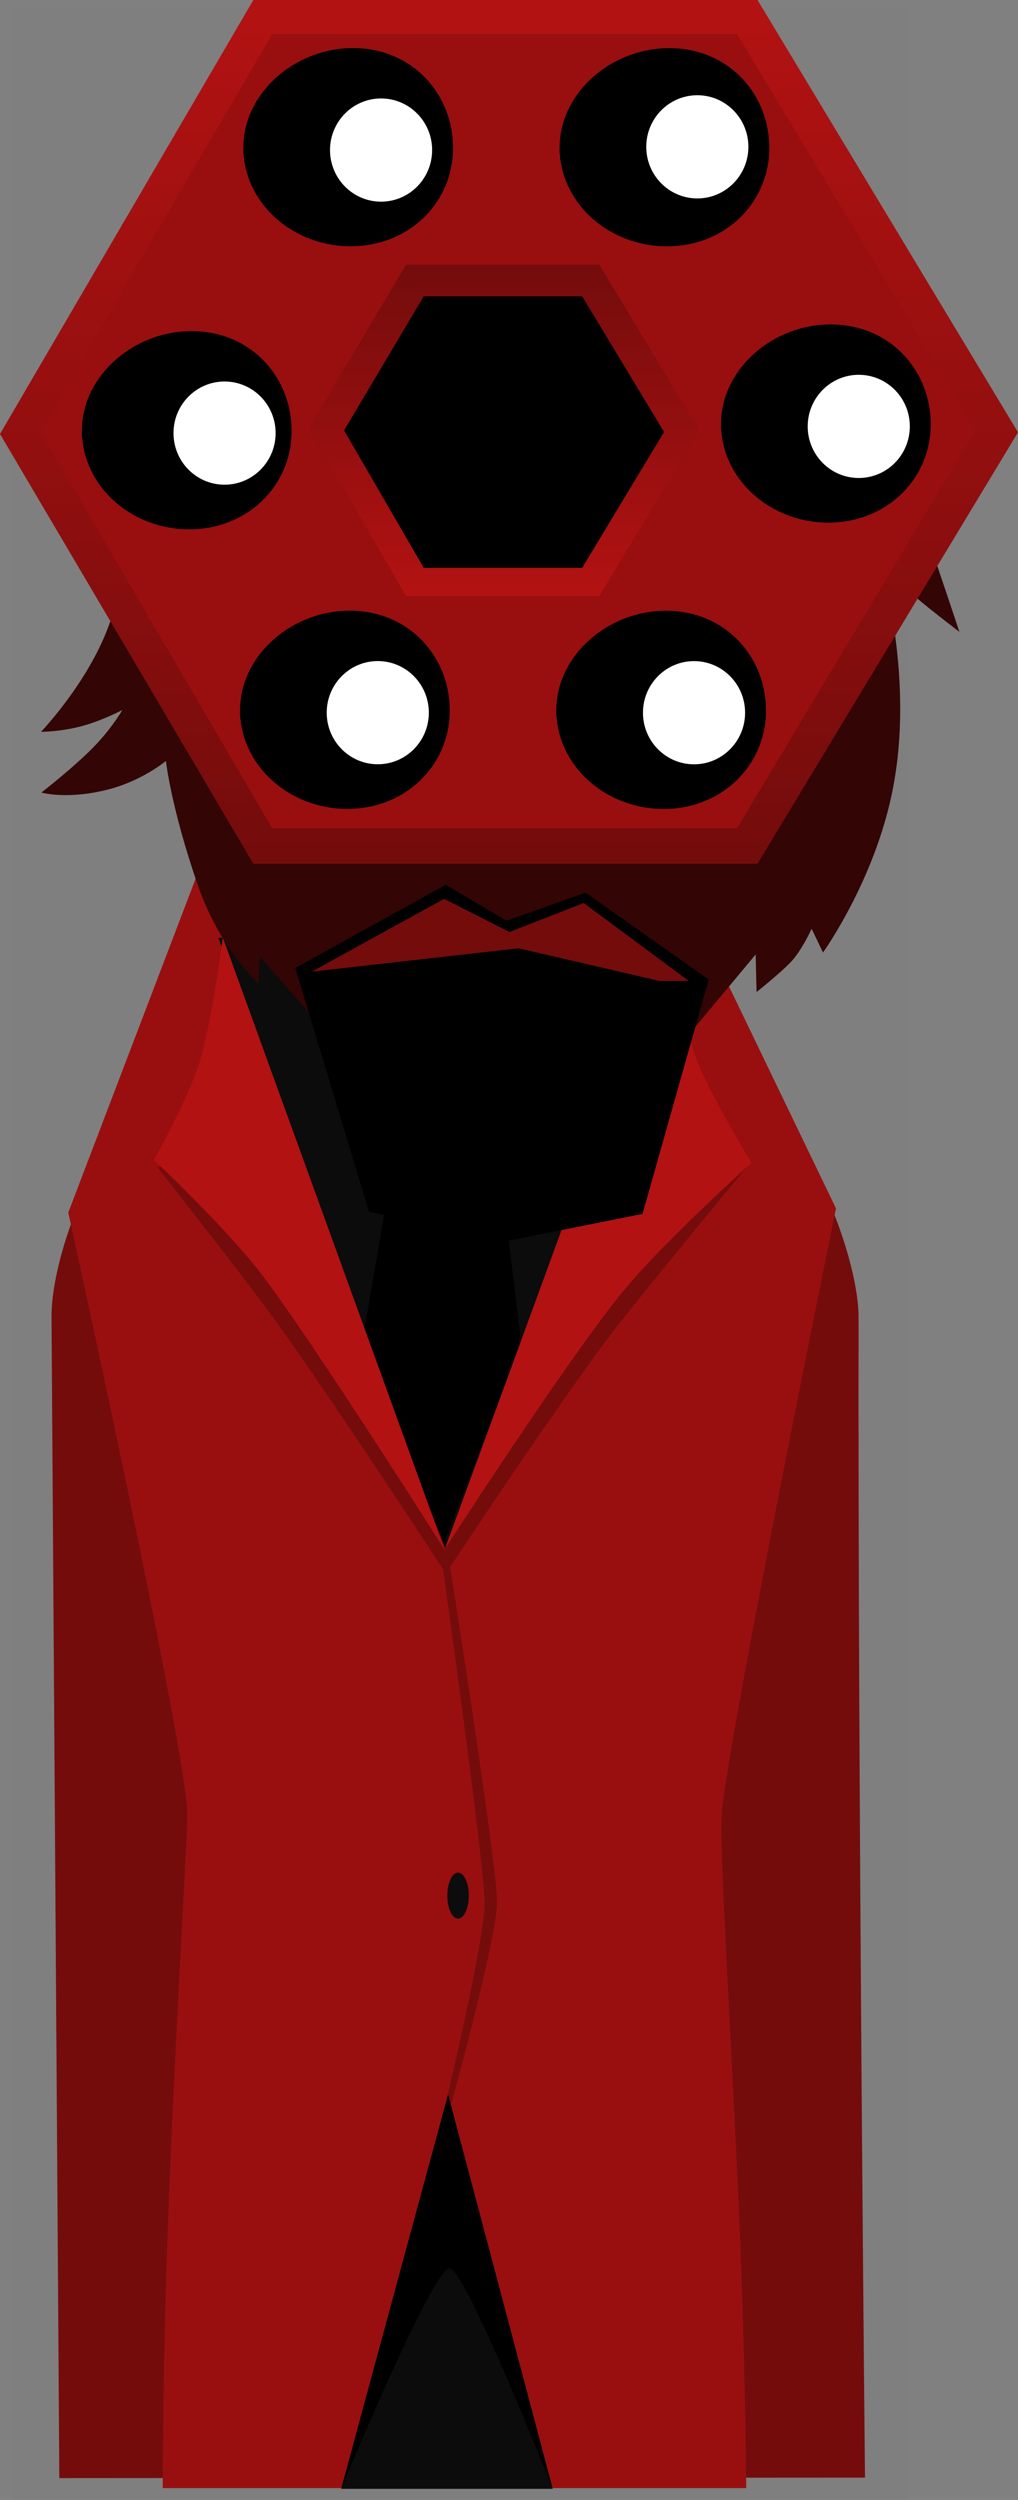 <svg version="1.1" xmlns="http://www.w3.org/2000/svg" xmlns:xlink="http://www.w3.org/1999/xlink" width="103.5" height="253.946" viewBox="0,0,103.5,253.946"><rect x="0" y="0" width="103.5" height="253.946" fill="#808080" stroke="none"/><defs><linearGradient x1="245.083" y1="52.667" x2="245.083" y2="140.407" gradientUnits="userSpaceOnUse" id="color-1"><stop offset="0" stop-color="#b31212"/><stop offset="1" stop-color="#740c0c"/></linearGradient><linearGradient x1="244.581" y1="113.201" x2="244.581" y2="79.553" gradientUnits="userSpaceOnUse" id="color-2"><stop offset="0" stop-color="#b31212"/><stop offset="1" stop-color="#740c0c"/></linearGradient></defs><g transform="translate(-194.333,-52.667)"><g data-paper-data="{&quot;isPaintingLayer&quot;:true}" fill-rule="nonzero" stroke-linejoin="miter" stroke-miterlimit="10" stroke-dasharray="" stroke-dashoffset="0" style="mix-blend-mode: normal"><g><path d="M195.367,306.613v-253.225h91.182v253.225z" fill-opacity="0.01" fill="#000000" stroke="none" stroke-width="0" stroke-linecap="butt"/><path d="M200.364,304.392c0,0 -0.635,-94.384 -0.793,-118.012c-0.055,-8.153 9.187,-36.761 41.202,-36.921c31.602,-0.158 40.857,29.487 40.849,36.897c-0.077,46.243 0.654,117.986 0.654,117.986z" fill="#740c0c" stroke="#000000" stroke-width="0" stroke-linecap="butt"/><path d="M210.878,305.406c0,0 0.004,-12.944 0.559,-27.595c0.668,-17.614 1.91,-37.698 1.941,-40.727c0.063,-6.093 -12.104,-61.244 -12.104,-61.244l13.556,-35.514h47.571l16.926,35.085c0,0 -11.28,55.235 -11.626,61.673c-0.216,4.019 1.065,23.847 1.81,41.294c0.607,14.221 0.69,27.028 0.69,27.028z" fill="#990f0f" stroke="#000000" stroke-width="0" stroke-linecap="butt"/><path d="M270.401,171.048c0,0 -8.384,10.096 -12.974,15.901c-5.557,7.027 -17.768,25.566 -17.768,25.566c0,0 -12.821,-19.662 -18.118,-26.771c-4.082,-5.477 -11.239,-14.545 -11.239,-14.545z" fill="#740c0c" stroke="#000000" stroke-width="0" stroke-linecap="round"/><path d="M262.523,147.926l-22.932,61.985l-23.068,-61.985z" fill="#0c0c0c" stroke="#000000" stroke-width="0" stroke-linecap="round"/><path d="M251.773,158.259l-6.513,13.822l2.067,17.097l-7.895,20.308l-8.24,-20.661l2.871,-16.725l-5.29,-13.841z" fill="#000000" stroke="#000000" stroke-width="0" stroke-linecap="round"/><path d="M216.988,147.9l22.583,62.25c0,0 -13.06,-20.644 -18.52,-27.888c-3.485,-4.624 -11.064,-11.762 -11.064,-11.762c0,0 3.559,-6.365 4.664,-9.997c1.217,-3.999 2.336,-12.603 2.336,-12.603z" fill="#b31212" stroke="#000000" stroke-width="0" stroke-linecap="round"/><path d="M270.738,170.8c0,0 -9.101,8.114 -13.368,13.416c-5.789,7.194 -17.807,25.797 -17.807,25.797l22.924,-62.614c0,0 1.079,8.751 2.609,12.773c1.369,3.598 5.641,10.627 5.641,10.627z" data-paper-data="{&quot;index&quot;:null}" fill="#b31212" stroke="#000000" stroke-width="0" stroke-linecap="round"/><path d="M229.023,305.481l10.867,-40.056l10.633,40.056z" data-paper-data="{&quot;index&quot;:null}" fill="#0c0c0c" stroke="#000000" stroke-width="0" stroke-linecap="round"/><path d="M239.839,265.467c0,0 3.798,-15.805 3.762,-19.581c-0.039,-4.061 -4.333,-34.619 -4.333,-34.619l0.666,-0.473c0,0 4.975,31.364 4.93,35.148c-0.044,3.784 -4.686,20.568 -4.686,20.568l-0.339,-1.043z" fill="#740c0c" stroke="#000000" stroke-width="0" stroke-linecap="round"/><path d="M239.811,245.222c0,-1.29 0.489,-2.336 1.093,-2.336c0.604,0 1.093,1.046 1.093,2.336c0,1.29 -0.489,2.336 -1.093,2.336c-0.604,0 -1.093,-1.046 -1.093,-2.336z" fill="#0c0c0c" stroke="none" stroke-width="0.5" stroke-linecap="butt"/><path d="M229.023,305.481l10.867,-40.056l10.633,40.056c0,0 -8.873,-22.4 -10.478,-22.4c-1.762,0 -11.022,22.4 -11.022,22.4z" data-paper-data="{&quot;index&quot;:null}" fill="#000000" stroke="#000000" stroke-width="0" stroke-linecap="round"/></g><path d="M201.927,105.299c0,0 6.163,-6.096 6.292,-6.987c0.337,-2.337 -0.168,-41.351 35.968,-42.793c44.636,-0.94 39.015,36.385 41.531,43.427c3.45,9.656 6.157,17.91 6.157,17.91c0,0 -2.767,-2.114 -4.08,-3.226c-1.224,-1.037 -3.801,-3.238 -3.801,-3.238c0,0 3.091,10.652 1.311,21.302c-1.562,9.759 -7.298,17.73 -7.298,17.73l-1.155,-2.416c0,0 -1.023,2.262 -2.16,3.43c-1.137,1.168 -3.439,2.998 -3.439,2.998l-0.092,-3.813l-10.088,12.087l-15.928,2.423l-14.393,-2.887l-10.013,-11.421l-0.116,2.733c0,0 -3.895,-3.389 -6.181,-9.992c-2.725,-7.87 -3.239,-12.602 -3.239,-12.602c0,0 -2.339,1.955 -5.717,2.856c-4.233,1.129 -6.947,0.355 -6.947,0.355c0,0 3.608,-2.797 5.584,-4.91c1.76,-1.882 2.647,-3.476 2.647,-3.476c0,0 -2.108,1.117 -4.233,1.665c-2.217,0.573 -4.03,0.546 -4.03,0.546c0,0 4.975,-5.185 7.031,-11.193c1.941,-5.673 2.1,-11.279 2.1,-11.279c0,0 -1.362,0.681 -3.33,0.818c-1.248,0.087 -2.378,-0.05 -2.378,-0.05z" fill="#330505" stroke="none" stroke-width="1.5" stroke-linecap="butt"/><path d="" fill="#ffffff" stroke="none" stroke-width="1.5" stroke-linecap="butt"/><g stroke="none" stroke-linecap="butt"><path d="M220.091,140.407l-25.758,-43.656l25.758,-44.085h51.259l26.484,43.914l-26.484,43.826z" fill="url(#color-1)" stroke-width="NaN"/><path d="M222.007,136.797l-23.582,-40.329l23.582,-40.333h47.261l24.246,40.204l-24.246,40.457z" fill="#990f0f" stroke-width="NaN"/></g><g stroke-linecap="butt"><path d="M203.361,96.295c0.074,-5.133 5.028,-9.376 10.612,-9.294c5.584,0.082 9.381,4.458 9.308,9.59c-0.074,5.133 -4.285,9.228 -9.869,9.146c-5.584,-0.082 -10.124,-4.309 -10.05,-9.442z" fill="#000000" stroke="#000000" stroke-width="1.4"/><path d="M211.973,96.585c0.042,-2.894 2.399,-5.207 5.266,-5.165c2.867,0.042 5.157,2.422 5.115,5.317c-0.042,2.894 -2.399,5.207 -5.266,5.165c-2.867,-0.042 -5.157,-2.422 -5.115,-5.317z" fill="#ffffff" stroke="none" stroke-width="1.5"/></g><g stroke-linecap="butt"><path d="M268.34,95.614c0.074,-5.133 5.028,-9.376 10.612,-9.294c5.584,0.082 9.381,4.458 9.308,9.59c-0.074,5.133 -4.285,9.228 -9.869,9.146c-5.584,-0.082 -10.124,-4.309 -10.05,-9.442z" fill="#000000" stroke="#000000" stroke-width="1.4"/><path d="M276.452,95.904c0.042,-2.894 2.399,-5.207 5.266,-5.165c2.867,0.042 5.157,2.422 5.115,5.317c-0.042,2.894 -2.399,5.207 -5.266,5.165c-2.867,-0.042 -5.157,-2.422 -5.115,-5.317z" fill="#ffffff" stroke="none" stroke-width="1.5"/></g><g stroke-linecap="butt"><path d="M219.439,124.693c0.074,-5.133 5.028,-9.376 10.612,-9.294c5.584,0.082 9.381,4.458 9.308,9.59c-0.074,5.133 -4.285,9.228 -9.869,9.146c-5.584,-0.082 -10.124,-4.309 -10.05,-9.442z" fill="#000000" stroke="#000000" stroke-width="1.4"/><path d="M227.551,124.983c0.042,-2.894 2.399,-5.207 5.266,-5.165c2.867,0.042 5.157,2.422 5.115,5.317c-0.042,2.894 -2.399,5.207 -5.266,5.165c-2.867,-0.042 -5.157,-2.422 -5.115,-5.317z" fill="#ffffff" stroke="none" stroke-width="1.5"/></g><g stroke-linecap="butt"><path d="M251.593,124.698c0.074,-5.133 5.028,-9.376 10.612,-9.294c5.584,0.082 9.381,4.458 9.308,9.59c-0.074,5.133 -4.285,9.228 -9.869,9.146c-5.584,-0.082 -10.124,-4.309 -10.05,-9.442z" fill="#000000" stroke="#000000" stroke-width="1.4"/><path d="M259.704,124.988c0.042,-2.894 2.399,-5.207 5.266,-5.165c2.867,0.042 5.157,2.422 5.115,5.317c-0.042,2.894 -2.399,5.207 -5.266,5.165c-2.867,-0.042 -5.157,-2.422 -5.115,-5.317z" fill="#ffffff" stroke="none" stroke-width="1.5"/></g><g stroke-linecap="butt"><path d="M219.774,67.544c0.074,-5.133 5.028,-9.376 10.612,-9.294c5.584,0.082 9.381,4.458 9.308,9.59c-0.074,5.133 -4.285,9.228 -9.869,9.146c-5.584,-0.082 -10.124,-4.309 -10.05,-9.442z" fill="#000000" stroke="#000000" stroke-width="1.4"/><path d="M227.886,67.834c0.042,-2.894 2.399,-5.207 5.266,-5.165c2.867,0.042 5.157,2.422 5.115,5.317c-0.042,2.894 -2.399,5.207 -5.266,5.165c-2.867,-0.042 -5.157,-2.422 -5.115,-5.317z" fill="#ffffff" stroke="none" stroke-width="1.5"/></g><g stroke-linecap="butt"><path d="M251.928,67.549c0.074,-5.133 5.028,-9.376 10.612,-9.294c5.584,0.082 9.381,4.458 9.308,9.59c-0.074,5.133 -4.285,9.228 -9.869,9.146c-5.584,-0.082 -10.124,-4.309 -10.05,-9.442z" fill="#000000" stroke="#000000" stroke-width="1.4"/><path d="M260.039,67.506c0.042,-2.894 2.399,-5.207 5.266,-5.165c2.867,0.042 5.157,2.422 5.115,5.317c-0.042,2.894 -2.399,5.207 -5.266,5.165c-2.867,-0.042 -5.157,-2.422 -5.115,-5.317z" fill="#ffffff" stroke="none" stroke-width="1.5"/></g><g stroke="none" stroke-linecap="butt"><path d="M255.27,79.553l10.156,16.807l-10.156,16.841h-19.657l-9.878,-17.034l9.878,-16.614z" fill="url(#color-2)" stroke-width="NaN"/><path d="M253.523,82.769l8.325,13.776l-8.325,13.804h-16.112l-8.097,-13.962l8.097,-13.618z" fill="#000000" stroke-width="NaN"/></g><g stroke="none" stroke-linecap="butt"><path d="M266.386,152.169l-6.725,23.803l-13.996,2.796l-13.823,-3.022l-7.485,-24.753l15.285,-8.447l6.178,3.647l8.046,-2.848l12.521,8.824z" fill="#000000" stroke-width="0"/><path d="M226.034,151.367l13.45,-7.394l6.716,3.401l0.818,1.624z" data-paper-data="{&quot;noHover&quot;:false,&quot;origItem&quot;:[&quot;Path&quot;,{&quot;applyMatrix&quot;:true,&quot;segments&quot;:[[[332.0254,197.06293],[0.95313,-0.53669],[-1.05859,0.59758]],[[331.53713,197.74806],[-0.62891,0],[0.45313,0]],[[334.0254,197.29892],[-0.1289,0.09896],[0.02344,-0.02664]],[[333.87307,196.93732],[0.10547,0.17509],[-0.28906,-0.44914]]],&quot;closed&quot;:true,&quot;fillColor&quot;:[0,0,0]}]}" fill="#740c0c" stroke-width="0.5"/><path d="M264.36,152.31l-2.962,0.007l-17.59,-4.078l9.871,-3.843z" data-paper-data="{&quot;noHover&quot;:false,&quot;origItem&quot;:[&quot;Path&quot;,{&quot;applyMatrix&quot;:true,&quot;segments&quot;:[[[335.58448,196.62521],[0.21484,0],[-0.35547,0]],[[334.9087,197.16189],[-0.07422,-0.22457],[0.05859,0.21315]],[[337.13526,197.84702],[-0.48828,0.03806],[0,0]],[337.54932,197.80896],[[336.74073,197.21138],[0,0],[-0.51172,-0.3616]]],&quot;closed&quot;:true,&quot;fillColor&quot;:[0,0,0]}]}" fill="#740c0c" stroke-width="0.5"/></g></g></g></svg>
